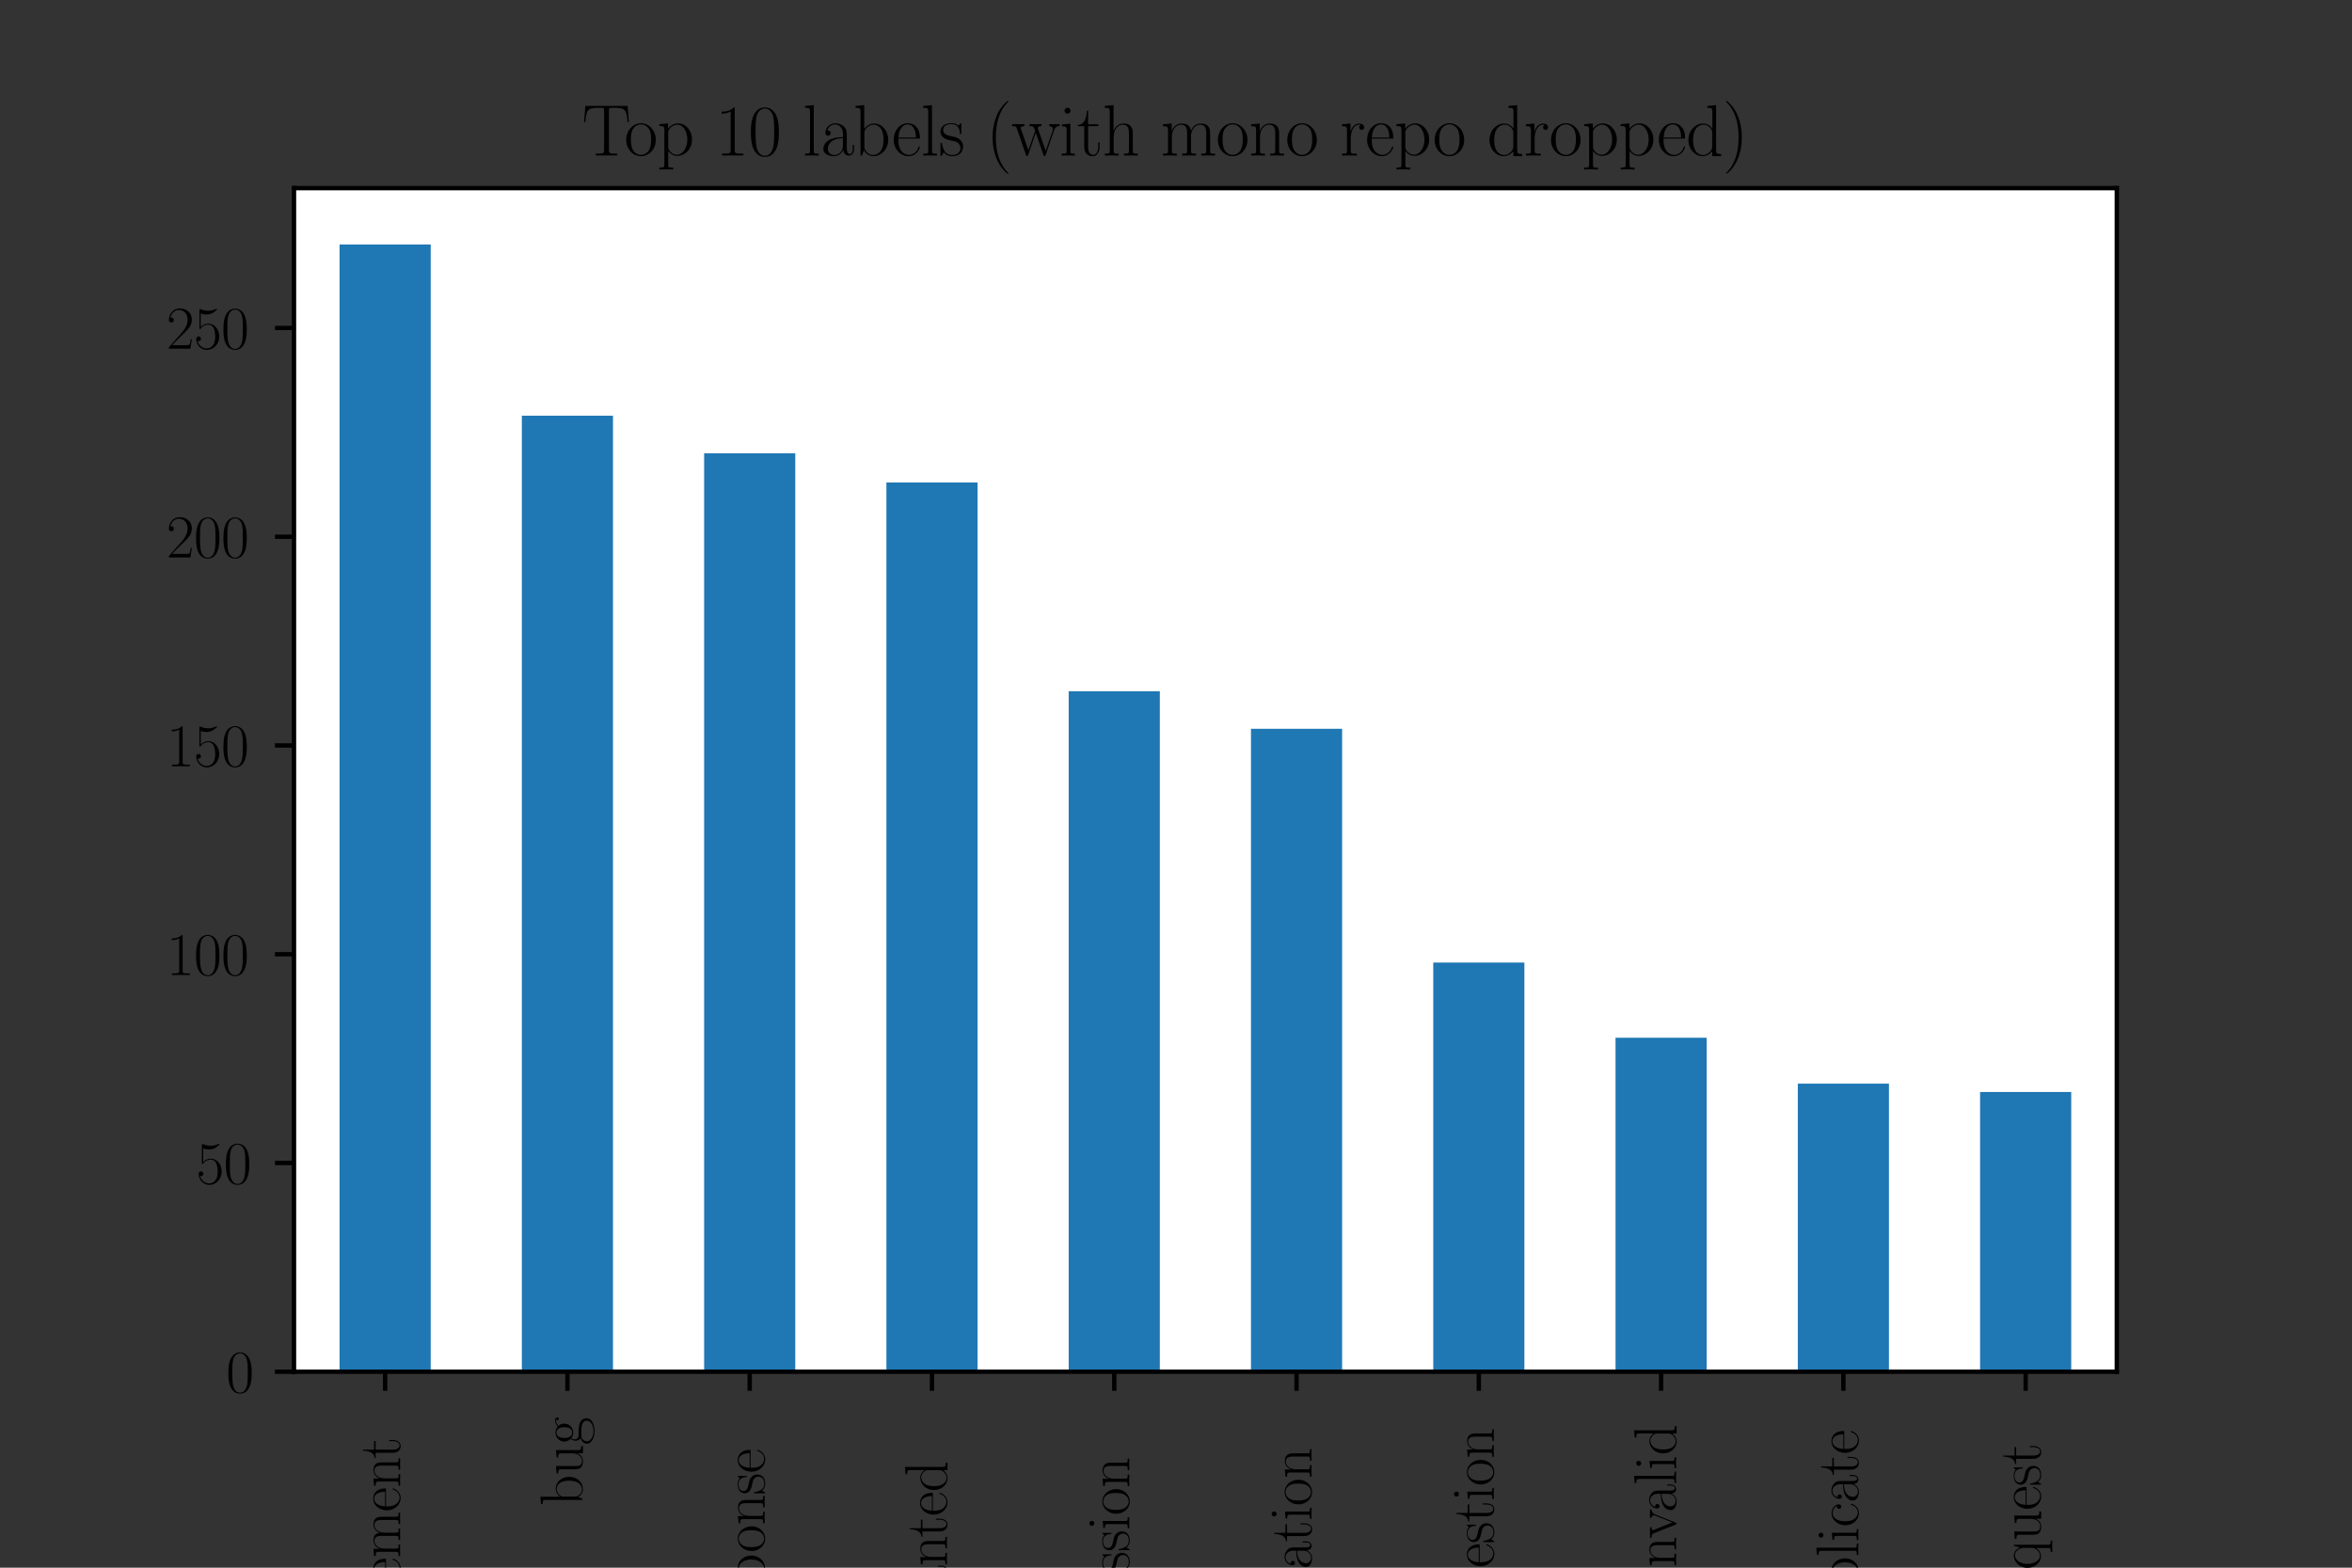 <?xml version="1.0" encoding="utf-8" standalone="no"?>
<!DOCTYPE svg PUBLIC "-//W3C//DTD SVG 1.1//EN"
  "http://www.w3.org/Graphics/SVG/1.1/DTD/svg11.dtd">
<svg xmlns:xlink="http://www.w3.org/1999/xlink" width="432pt" height="288pt" viewBox="0 0 432 288" xmlns="http://www.w3.org/2000/svg" version="1.1">
 <rect x="0" y="0" width="432" height="288" fill="#333333" stroke="none"/>
 <defs>
  <style type="text/css">*{stroke-linejoin: round; stroke-linecap: butt}</style>
 </defs>
 <g id="figure_1">
  <g id="patch_1">
   <path d="M 0 288 
L 432 288 
L 432 0 
L 0 0 
L 0 288 
z
" style="fill: none"/>
  </g>
  <g id="axes_1">
   <g id="patch_2">
    <path d="M 54 252 
L 388.8 252 
L 388.8 34.56 
L 54 34.56 
z
" style="fill: #ffffff"/>
   </g>
   <g id="patch_3">
    <path d="M 62.37 252 
L 79.11 252 
L 79.11 44.914 
L 62.37 44.914 
z
" clip-path="url(#pe98b5f6b57)" style="fill: #1f77b4"/>
   </g>
   <g id="patch_4">
    <path d="M 95.85 252 
L 112.59 252 
L 112.59 76.361 
L 95.85 76.361 
z
" clip-path="url(#pe98b5f6b57)" style="fill: #1f77b4"/>
   </g>
   <g id="patch_5">
    <path d="M 129.33 252 
L 146.07 252 
L 146.07 83.263 
L 129.33 83.263 
z
" clip-path="url(#pe98b5f6b57)" style="fill: #1f77b4"/>
   </g>
   <g id="patch_6">
    <path d="M 162.81 252 
L 179.55 252 
L 179.55 88.632 
L 162.81 88.632 
z
" clip-path="url(#pe98b5f6b57)" style="fill: #1f77b4"/>
   </g>
   <g id="patch_7">
    <path d="M 196.29 252 
L 213.03 252 
L 213.03 126.982 
L 196.29 126.982 
z
" clip-path="url(#pe98b5f6b57)" style="fill: #1f77b4"/>
   </g>
   <g id="patch_8">
    <path d="M 229.77 252 
L 246.51 252 
L 246.51 133.884 
L 229.77 133.884 
z
" clip-path="url(#pe98b5f6b57)" style="fill: #1f77b4"/>
   </g>
   <g id="patch_9">
    <path d="M 263.25 252 
L 279.99 252 
L 279.99 176.836 
L 263.25 176.836 
z
" clip-path="url(#pe98b5f6b57)" style="fill: #1f77b4"/>
   </g>
   <g id="patch_10">
    <path d="M 296.73 252 
L 313.47 252 
L 313.47 190.641 
L 296.73 190.641 
z
" clip-path="url(#pe98b5f6b57)" style="fill: #1f77b4"/>
   </g>
   <g id="patch_11">
    <path d="M 330.21 252 
L 346.95 252 
L 346.95 199.078 
L 330.21 199.078 
z
" clip-path="url(#pe98b5f6b57)" style="fill: #1f77b4"/>
   </g>
   <g id="patch_12">
    <path d="M 363.69 252 
L 380.43 252 
L 380.43 200.612 
L 363.69 200.612 
z
" clip-path="url(#pe98b5f6b57)" style="fill: #1f77b4"/>
   </g>
   <g id="matplotlib.axis_1">
    <g id="xtick_1">
     <g id="line2d_1">
      <defs>
       <path id="mc1cddbc06b" d="M 0 0 
L 0 3.5 
" style="stroke: #000000; stroke-width: 0.8"/>
      </defs>
      <g>
       <use xlink:href="#mc1cddbc06b" x="70.74" y="252" style="stroke: #000000; stroke-width: 0.8"/>
      </g>
     </g>
     <g id="text_1">
      <!-- enhancement -->
      <g transform="translate(73.48 321.405)rotate(-90)scale(0.11 -0.11)">
       <defs>
        <path id="CMR17-65" d="M 2438 1472 
C 2464 1498 2464 1511 2464 1576 
C 2464 2238 2118 2816 1389 2816 
C 710 2816 173 2169 173 1383 
C 173 551 781 -64 1459 -64 
C 2176 -64 2458 607 2458 740 
C 2458 784 2419 784 2406 784 
C 2362 784 2355 771 2330 696 
C 2189 265 1837 51 1504 51 
C 1229 51 954 203 781 480 
C 582 803 582 1176 582 1472 
L 2438 1472 
z
M 589 1568 
C 634 2505 1126 2714 1382 2714 
C 1818 2714 2112 2297 2118 1568 
L 589 1568 
z
" transform="scale(0.016)"/>
        <path id="CMR17-6e" d="M 2656 1933 
C 2656 2259 2592 2790 1837 2790 
C 1331 2790 1069 2400 973 2144 
L 966 2144 
L 966 2790 
L 211 2720 
L 211 2554 
C 589 2554 646 2515 646 2208 
L 646 428 
C 646 184 621 153 211 153 
L 211 -13 
C 365 0 646 0 813 0 
C 979 0 1267 0 1421 -13 
L 1421 153 
C 1011 153 986 178 986 428 
L 986 1658 
C 986 2247 1344 2688 1792 2688 
C 2266 2688 2317 2266 2317 1958 
L 2317 428 
C 2317 184 2291 153 1882 153 
L 1882 -13 
C 2035 0 2317 0 2483 0 
C 2650 0 2938 0 3091 -13 
L 3091 153 
C 2682 153 2656 178 2656 428 
L 2656 1933 
z
" transform="scale(0.016)"/>
        <path id="CMR17-68" d="M 2656 1933 
C 2656 2259 2592 2790 1837 2790 
C 1312 2790 1056 2368 979 2157 
L 973 2157 
L 973 4396 
L 211 4326 
L 211 4160 
C 589 4160 646 4122 646 3817 
L 646 426 
C 646 184 621 153 211 153 
L 211 -13 
C 365 0 646 0 813 0 
C 979 0 1267 0 1421 -13 
L 1421 153 
C 1011 153 986 178 986 428 
L 986 1658 
C 986 2247 1344 2688 1792 2688 
C 2266 2688 2317 2266 2317 1958 
L 2317 428 
C 2317 184 2291 153 1882 153 
L 1882 -13 
C 2035 0 2317 0 2483 0 
C 2650 0 2938 0 3091 -13 
L 3091 153 
C 2682 153 2656 178 2656 428 
L 2656 1933 
z
" transform="scale(0.016)"/>
        <path id="CMR17-61" d="M 2304 1653 
C 2304 2072 2304 2294 2035 2543 
C 1798 2752 1523 2816 1306 2816 
C 800 2816 435 2407 435 1971 
C 435 1728 627 1728 666 1728 
C 749 1728 896 1778 896 1954 
C 896 2112 774 2181 666 2181 
C 640 2181 608 2174 589 2168 
C 723 2592 1069 2714 1293 2714 
C 1613 2714 1965 2429 1965 1885 
L 1965 1600 
C 1587 1600 1133 1549 774 1357 
C 371 1133 256 813 256 570 
C 256 77 832 -64 1171 -64 
C 1523 -64 1850 139 1990 511 
C 2003 233 2182 -18 2464 -18 
C 2598 -18 2938 70 2938 567 
L 2938 920 
L 2822 920 
L 2822 562 
C 2822 178 2650 128 2566 128 
C 2304 128 2304 458 2304 738 
L 2304 1653 
z
M 1965 870 
C 1965 317 1568 38 1216 38 
C 896 38 646 275 646 570 
C 646 761 730 1100 1101 1305 
C 1408 1478 1760 1504 1965 1504 
L 1965 870 
z
" transform="scale(0.016)"/>
        <path id="CMR17-63" d="M 2234 2240 
C 2112 2240 1933 2240 1933 2017 
C 1933 1838 2080 1787 2163 1787 
C 2208 1787 2394 1807 2394 2024 
C 2394 2467 1958 2803 1466 2803 
C 787 2803 211 2178 211 1363 
C 211 516 813 -64 1466 -64 
C 2259 -64 2458 677 2458 748 
C 2458 774 2451 793 2406 793 
C 2362 793 2355 787 2330 703 
C 2163 180 1798 51 1523 51 
C 1114 51 621 427 621 1369 
C 621 2338 1094 2688 1472 2688 
C 1722 2688 2093 2573 2234 2240 
z
" transform="scale(0.016)"/>
        <path id="CMR17-6d" d="M 4326 1933 
C 4326 2252 4269 2790 3507 2790 
C 3072 2790 2771 2496 2656 2151 
L 2650 2151 
C 2573 2676 2195 2790 1837 2790 
C 1331 2790 1069 2400 973 2144 
L 966 2144 
L 966 2790 
L 211 2720 
L 211 2554 
C 589 2554 646 2515 646 2208 
L 646 428 
C 646 184 621 153 211 153 
L 211 -13 
C 365 0 646 0 813 0 
C 979 0 1267 0 1421 -13 
L 1421 153 
C 1011 153 986 178 986 428 
L 986 1658 
C 986 2247 1344 2688 1792 2688 
C 2266 2688 2317 2266 2317 1958 
L 2317 428 
C 2317 184 2291 153 1882 153 
L 1882 -13 
C 2035 0 2317 0 2483 0 
C 2650 0 2938 0 3091 -13 
L 3091 153 
C 2682 153 2656 178 2656 428 
L 2656 1658 
C 2656 2247 3014 2688 3462 2688 
C 3936 2688 3987 2266 3987 1958 
L 3987 428 
C 3987 184 3962 153 3552 153 
L 3552 -13 
C 3706 0 3987 0 4154 0 
C 4320 0 4608 0 4762 -13 
L 4762 153 
C 4352 153 4326 178 4326 428 
L 4326 1933 
z
" transform="scale(0.016)"/>
        <path id="CMR17-74" d="M 966 2560 
L 1862 2560 
L 1862 2725 
L 966 2725 
L 966 3904 
L 851 3904 
C 838 3245 614 2668 70 2668 
L 70 2560 
L 627 2560 
L 627 771 
C 627 650 627 -64 1370 -64 
C 1747 -64 1965 306 1965 777 
L 1965 1140 
L 1850 1140 
L 1850 783 
C 1850 344 1677 51 1408 51 
C 1222 51 966 178 966 758 
L 966 2560 
z
" transform="scale(0.016)"/>
       </defs>
       <use xlink:href="#CMR17-65" transform="scale(0.996)"/>
       <use xlink:href="#CMR17-6e" transform="translate(40.486 0)scale(0.996)"/>
       <use xlink:href="#CMR17-68" transform="translate(91.381 0)scale(0.996)"/>
       <use xlink:href="#CMR17-61" transform="translate(142.276 0)scale(0.996)"/>
       <use xlink:href="#CMR17-6e" transform="translate(187.967 0)scale(0.996)"/>
       <use xlink:href="#CMR17-63" transform="translate(238.862 0)scale(0.996)"/>
       <use xlink:href="#CMR17-65" transform="translate(279.348 0)scale(0.996)"/>
       <use xlink:href="#CMR17-6d" transform="translate(319.834 0)scale(0.996)"/>
       <use xlink:href="#CMR17-65" transform="translate(396.753 0)scale(0.996)"/>
       <use xlink:href="#CMR17-6e" transform="translate(437.239 0)scale(0.996)"/>
       <use xlink:href="#CMR17-74" transform="translate(485.532 0)scale(0.996)"/>
      </g>
     </g>
    </g>
    <g id="xtick_2">
     <g id="line2d_2">
      <g>
       <use xlink:href="#mc1cddbc06b" x="104.22" y="252" style="stroke: #000000; stroke-width: 0.8"/>
      </g>
     </g>
     <g id="text_2">
      <!-- bug -->
      <g transform="translate(106.96 276.656)rotate(-90)scale(0.11 -0.11)">
       <defs>
        <path id="CMR17-62" d="M 960 4396 
L 198 4326 
L 198 4160 
C 576 4160 634 4122 634 3817 
L 634 -13 
L 749 -13 
L 934 441 
C 1120 141 1395 -64 1766 -64 
C 2406 -64 3053 500 3053 1370 
C 3053 2188 2477 2790 1830 2790 
C 1434 2790 1152 2579 960 2330 
L 960 4396 
z
M 973 2004 
C 973 2118 973 2138 1062 2272 
C 1312 2657 1670 2688 1792 2688 
C 1984 2688 2643 2585 2643 1376 
C 2643 108 1888 38 1734 38 
C 1536 38 1248 114 1043 486 
C 973 608 973 621 973 735 
L 973 2004 
z
" transform="scale(0.016)"/>
        <path id="CMR17-75" d="M 1882 2693 
L 1882 2528 
C 2259 2528 2317 2489 2317 2186 
L 2317 1032 
C 2317 500 2029 38 1555 38 
C 1030 38 986 348 986 678 
L 986 2763 
L 211 2693 
L 211 2528 
C 467 2528 640 2528 646 2274 
L 646 1058 
C 646 633 646 361 813 183 
C 896 101 1056 -64 1517 -64 
C 2061 -64 2272 377 2323 506 
L 2330 506 
L 2330 -63 
L 3091 -63 
L 3091 128 
C 2714 128 2656 166 2656 473 
L 2656 2763 
L 1882 2693 
z
" transform="scale(0.016)"/>
        <path id="CMR17-67" d="M 710 1164 
C 832 1068 1043 960 1299 960 
C 1805 960 2240 1357 2240 1888 
C 2240 2054 2189 2310 1997 2509 
C 2176 2692 2438 2752 2586 2752 
C 2611 2752 2650 2752 2682 2734 
C 2656 2728 2598 2703 2598 2605 
C 2598 2527 2656 2471 2739 2471 
C 2835 2471 2886 2533 2886 2614 
C 2886 2731 2790 2854 2586 2854 
C 2330 2854 2106 2738 1926 2580 
C 1734 2753 1504 2816 1299 2816 
C 794 2816 358 2419 358 1888 
C 358 1522 570 1292 634 1228 
C 442 1004 442 743 442 711 
C 442 545 506 302 723 168 
C 390 85 128 -169 128 -486 
C 128 -943 736 -1280 1466 -1280 
C 2170 -1280 2803 -956 2803 -479 
C 2803 384 1856 384 1363 384 
C 1216 384 954 384 922 391 
C 723 423 589 602 589 826 
C 589 883 589 1024 710 1164 
z
M 1299 1068 
C 736 1068 736 1760 736 1889 
C 736 2016 736 2708 1299 2708 
C 1862 2708 1862 2016 1862 1889 
C 1862 1760 1862 1068 1299 1068 
z
M 1466 -1171 
C 826 -1171 384 -835 384 -486 
C 384 -289 493 -105 634 -4 
C 794 104 858 104 1293 104 
C 1818 104 2547 104 2547 -486 
C 2547 -835 2106 -1171 1466 -1171 
z
" transform="scale(0.016)"/>
       </defs>
       <use xlink:href="#CMR17-62" transform="scale(0.996)"/>
       <use xlink:href="#CMR17-75" transform="translate(50.895 0)scale(0.996)"/>
       <use xlink:href="#CMR17-67" transform="translate(101.791 0)scale(0.996)"/>
      </g>
     </g>
    </g>
    <g id="xtick_3">
     <g id="line2d_3">
      <g>
       <use xlink:href="#mc1cddbc06b" x="137.7" y="252" style="stroke: #000000; stroke-width: 0.8"/>
      </g>
     </g>
     <g id="text_3">
      <!-- awaiting response -->
      <g transform="translate(140.44 343.475)rotate(-90)scale(0.11 -0.11)">
       <defs>
        <path id="CMR17-77" d="M 3725 2183 
C 3853 2560 4109 2560 4205 2560 
L 4205 2732 
C 4077 2732 3949 2732 3821 2732 
C 3699 2732 3424 2732 3315 2738 
L 3315 2560 
C 3514 2560 3622 2445 3622 2286 
C 3622 2241 3610 2184 3597 2140 
L 2995 407 
L 2342 2275 
C 2330 2319 2310 2370 2310 2395 
C 2310 2560 2528 2560 2630 2560 
L 2630 2738 
C 2483 2732 2214 2732 2061 2732 
C 1901 2732 1734 2732 1587 2738 
L 1587 2560 
C 1939 2560 1939 2547 2074 2149 
L 1485 451 
L 851 2281 
C 819 2363 819 2376 819 2395 
C 819 2560 1037 2560 1139 2560 
L 1139 2738 
C 986 2732 717 2732 557 2732 
C 416 2732 198 2732 64 2738 
L 64 2560 
C 346 2560 416 2541 486 2331 
L 1274 49 
C 1299 -33 1318 -52 1370 -52 
C 1414 -52 1440 -39 1472 56 
L 2131 1980 
L 2797 56 
C 2829 -39 2854 -52 2899 -52 
C 2950 -52 2970 -33 2995 50 
L 3725 2183 
z
" transform="scale(0.016)"/>
        <path id="CMR17-69" d="M 992 3909 
C 992 4049 877 4170 730 4170 
C 589 4170 467 4056 467 3909 
C 467 3769 582 3648 730 3648 
C 870 3648 992 3763 992 3909 
z
M 243 2706 
L 243 2541 
C 602 2541 653 2502 653 2197 
L 653 427 
C 653 184 627 153 218 153 
L 218 -13 
C 371 0 646 0 806 0 
C 960 0 1222 0 1370 -13 
L 1370 153 
C 992 153 979 191 979 420 
L 979 2776 
L 243 2706 
z
" transform="scale(0.016)"/>
        <path id="CMR17-72" d="M 960 1497 
C 960 2112 1222 2688 1702 2688 
C 1747 2688 1792 2682 1837 2662 
C 1837 2662 1696 2617 1696 2452 
C 1696 2298 1818 2234 1914 2234 
C 1990 2234 2131 2279 2131 2458 
C 2131 2663 1926 2790 1709 2790 
C 1222 2790 1011 2317 947 2093 
L 941 2093 
L 941 2790 
L 198 2720 
L 198 2554 
C 576 2554 634 2515 634 2208 
L 634 428 
C 634 184 608 153 198 153 
L 198 -13 
C 352 0 646 0 813 0 
C 998 0 1325 0 1498 -13 
L 1498 153 
C 1037 153 960 153 960 440 
L 960 1497 
z
" transform="scale(0.016)"/>
        <path id="CMR17-73" d="M 1978 2697 
C 1978 2813 1971 2819 1933 2819 
C 1907 2819 1901 2813 1824 2717 
C 1805 2691 1747 2626 1728 2601 
C 1523 2819 1235 2819 1126 2819 
C 416 2819 160 2447 160 2076 
C 160 1498 813 1365 998 1325 
C 1402 1243 1542 1217 1677 1101 
C 1760 1025 1901 884 1901 654 
C 1901 384 1747 38 1158 38 
C 602 38 403 460 288 1021 
C 269 1110 269 1117 218 1117 
C 166 1117 160 1110 160 983 
L 160 63 
C 160 -51 166 -58 205 -58 
C 237 -58 243 -51 275 0 
C 314 57 410 211 448 276 
C 576 103 800 -64 1158 -64 
C 1792 -64 2131 283 2131 784 
C 2131 1112 1958 1285 1875 1362 
C 1683 1561 1459 1606 1190 1657 
C 838 1735 390 1825 390 2217 
C 390 2383 480 2737 1126 2737 
C 1811 2737 1850 2094 1862 1888 
C 1869 1856 1901 1849 1920 1849 
C 1978 1849 1978 1869 1978 1978 
L 1978 2697 
z
" transform="scale(0.016)"/>
        <path id="CMR17-70" d="M 1408 -1063 
C 998 -1063 973 -1037 973 -789 
L 973 402 
C 1158 134 1427 -38 1766 -38 
C 2406 -38 3053 523 3053 1388 
C 3053 2191 2496 2802 1837 2802 
C 1453 2802 1139 2592 960 2338 
L 960 2802 
L 198 2732 
L 198 2567 
C 576 2567 634 2528 634 2223 
L 634 -789 
C 634 -1031 608 -1063 198 -1063 
L 198 -1228 
C 352 -1216 634 -1216 800 -1216 
C 966 -1216 1254 -1216 1408 -1228 
L 1408 -1063 
z
M 973 2012 
C 973 2102 973 2235 1222 2471 
C 1254 2497 1472 2688 1792 2688 
C 2259 2688 2643 2108 2643 1382 
C 2643 656 2234 64 1728 64 
C 1498 64 1248 172 1056 472 
C 973 612 973 650 973 752 
L 973 2012 
z
" transform="scale(0.016)"/>
        <path id="CMR17-6f" d="M 2758 1356 
C 2758 2176 2163 2816 1466 2816 
C 768 2816 173 2176 173 1356 
C 173 551 768 -64 1466 -64 
C 2163 -64 2758 551 2758 1356 
z
M 1466 51 
C 1165 51 909 230 762 480 
C 602 767 582 1126 582 1408 
C 582 1677 595 2010 762 2298 
C 890 2509 1139 2714 1466 2714 
C 1754 2714 1997 2554 2150 2330 
C 2349 2029 2349 1607 2349 1408 
C 2349 1158 2336 775 2163 467 
C 1984 173 1709 51 1466 51 
z
" transform="scale(0.016)"/>
       </defs>
       <use xlink:href="#CMR17-61" transform="scale(0.996)"/>
       <use xlink:href="#CMR17-77" transform="translate(43.088 0)scale(0.996)"/>
       <use xlink:href="#CMR17-61" transform="translate(106.995 0)scale(0.996)"/>
       <use xlink:href="#CMR17-69" transform="translate(152.686 0)scale(0.996)"/>
       <use xlink:href="#CMR17-74" transform="translate(177.557 0)scale(0.996)"/>
       <use xlink:href="#CMR17-69" transform="translate(212.838 0)scale(0.996)"/>
       <use xlink:href="#CMR17-6e" transform="translate(237.709 0)scale(0.996)"/>
       <use xlink:href="#CMR17-67" transform="translate(288.604 0)scale(0.996)"/>
       <use xlink:href="#CMR17-72" transform="translate(364.371 0)scale(0.996)"/>
       <use xlink:href="#CMR17-65" transform="translate(399.651 0)scale(0.996)"/>
       <use xlink:href="#CMR17-73" transform="translate(440.137 0)scale(0.996)"/>
       <use xlink:href="#CMR17-70" transform="translate(475.938 0)scale(0.996)"/>
       <use xlink:href="#CMR17-6f" transform="translate(529.436 0)scale(0.996)"/>
       <use xlink:href="#CMR17-6e" transform="translate(575.127 0)scale(0.996)"/>
       <use xlink:href="#CMR17-73" transform="translate(626.022 0)scale(0.996)"/>
       <use xlink:href="#CMR17-65" transform="translate(661.823 0)scale(0.996)"/>
      </g>
     </g>
    </g>
    <g id="xtick_4">
     <g id="line2d_4">
      <g>
       <use xlink:href="#mc1cddbc06b" x="171.18" y="252" style="stroke: #000000; stroke-width: 0.8"/>
      </g>
     </g>
     <g id="text_4">
      <!-- community help wanted -->
      <g transform="translate(173.92 373.764)rotate(-90)scale(0.11 -0.11)">
       <defs>
        <path id="CMR17-79" d="M 2496 2197 
C 2656 2586 2944 2586 3034 2586 
L 3034 2752 
C 2912 2752 2752 2752 2630 2752 
C 2496 2752 2285 2752 2157 2758 
L 2157 2592 
C 2400 2573 2406 2394 2406 2343 
C 2406 2280 2394 2248 2362 2171 
L 1664 449 
L 902 2306 
C 870 2382 870 2426 870 2433 
C 870 2573 1018 2586 1171 2586 
L 1171 2758 
C 1018 2752 742 2752 582 2752 
C 410 2752 205 2752 64 2758 
L 64 2586 
C 410 2586 448 2554 531 2350 
L 1485 15 
C 1197 -738 1030 -1178 627 -1178 
C 557 -1178 397 -1159 282 -1044 
C 429 -1031 493 -942 493 -833 
C 493 -725 416 -629 288 -629 
C 147 -629 77 -725 77 -840 
C 77 -1095 339 -1280 627 -1280 
C 998 -1280 1229 -922 1357 -604 
L 2496 2197 
z
" transform="scale(0.016)"/>
        <path id="CMR17-6c" d="M 979 4396 
L 218 4326 
L 218 4160 
C 595 4160 653 4122 653 3817 
L 653 426 
C 653 184 627 153 218 153 
L 218 -13 
C 371 0 653 0 813 0 
C 979 0 1261 0 1414 -13 
L 1414 153 
C 1005 153 979 178 979 426 
L 979 4396 
z
" transform="scale(0.016)"/>
        <path id="CMR17-64" d="M 1869 4326 
L 1869 4160 
C 2246 4160 2304 4122 2304 3820 
L 2304 2345 
C 2278 2377 2016 2790 1498 2790 
C 845 2790 211 2208 211 1364 
C 211 525 806 -64 1434 -64 
C 1978 -64 2259 337 2291 380 
L 2291 -63 
L 3066 -63 
L 3066 128 
C 2688 128 2630 166 2630 473 
L 2630 4396 
L 1869 4326 
z
M 2291 755 
C 2291 563 2176 390 2029 262 
C 1811 70 1594 38 1472 38 
C 1286 38 621 134 621 1356 
C 621 2612 1363 2688 1530 2688 
C 1824 2688 2061 2522 2208 2291 
C 2291 2157 2291 2138 2291 2023 
L 2291 755 
z
" transform="scale(0.016)"/>
       </defs>
       <use xlink:href="#CMR17-63" transform="scale(0.996)"/>
       <use xlink:href="#CMR17-6f" transform="translate(40.486 0)scale(0.996)"/>
       <use xlink:href="#CMR17-6d" transform="translate(86.176 0)scale(0.996)"/>
       <use xlink:href="#CMR17-6d" transform="translate(163.096 0)scale(0.996)"/>
       <use xlink:href="#CMR17-75" transform="translate(237.413 0)scale(0.996)"/>
       <use xlink:href="#CMR17-6e" transform="translate(288.308 0)scale(0.996)"/>
       <use xlink:href="#CMR17-69" transform="translate(339.204 0)scale(0.996)"/>
       <use xlink:href="#CMR17-74" transform="translate(364.075 0)scale(0.996)"/>
       <use xlink:href="#CMR17-79" transform="translate(396.753 0)scale(0.996)"/>
       <use xlink:href="#CMR17-68" transform="translate(475.122 0)scale(0.996)"/>
       <use xlink:href="#CMR17-65" transform="translate(526.017 0)scale(0.996)"/>
       <use xlink:href="#CMR17-6c" transform="translate(566.503 0)scale(0.996)"/>
       <use xlink:href="#CMR17-70" transform="translate(591.374 0)scale(0.996)"/>
       <use xlink:href="#CMR17-77" transform="translate(672.345 0)scale(0.996)"/>
       <use xlink:href="#CMR17-61" transform="translate(736.253 0)scale(0.996)"/>
       <use xlink:href="#CMR17-6e" transform="translate(781.943 0)scale(0.996)"/>
       <use xlink:href="#CMR17-74" transform="translate(830.236 0)scale(0.996)"/>
       <use xlink:href="#CMR17-65" transform="translate(865.517 0)scale(0.996)"/>
       <use xlink:href="#CMR17-64" transform="translate(906.003 0)scale(0.996)"/>
      </g>
     </g>
    </g>
    <g id="xtick_5">
     <g id="line2d_5">
      <g>
       <use xlink:href="#mc1cddbc06b" x="204.66" y="252" style="stroke: #000000; stroke-width: 0.8"/>
      </g>
     </g>
     <g id="text_5">
      <!-- community discussion -->
      <g transform="translate(207.4 363.597)rotate(-90)scale(0.11 -0.11)">
       <use xlink:href="#CMR17-63" transform="scale(0.996)"/>
       <use xlink:href="#CMR17-6f" transform="translate(40.486 0)scale(0.996)"/>
       <use xlink:href="#CMR17-6d" transform="translate(86.176 0)scale(0.996)"/>
       <use xlink:href="#CMR17-6d" transform="translate(163.096 0)scale(0.996)"/>
       <use xlink:href="#CMR17-75" transform="translate(237.413 0)scale(0.996)"/>
       <use xlink:href="#CMR17-6e" transform="translate(288.308 0)scale(0.996)"/>
       <use xlink:href="#CMR17-69" transform="translate(339.204 0)scale(0.996)"/>
       <use xlink:href="#CMR17-74" transform="translate(364.075 0)scale(0.996)"/>
       <use xlink:href="#CMR17-79" transform="translate(396.753 0)scale(0.996)"/>
       <use xlink:href="#CMR17-64" transform="translate(475.122 0)scale(0.996)"/>
       <use xlink:href="#CMR17-69" transform="translate(526.017 0)scale(0.996)"/>
       <use xlink:href="#CMR17-73" transform="translate(550.888 0)scale(0.996)"/>
       <use xlink:href="#CMR17-63" transform="translate(586.69 0)scale(0.996)"/>
       <use xlink:href="#CMR17-75" transform="translate(627.175 0)scale(0.996)"/>
       <use xlink:href="#CMR17-73" transform="translate(678.071 0)scale(0.996)"/>
       <use xlink:href="#CMR17-73" transform="translate(713.872 0)scale(0.996)"/>
       <use xlink:href="#CMR17-69" transform="translate(749.673 0)scale(0.996)"/>
       <use xlink:href="#CMR17-6f" transform="translate(774.544 0)scale(0.996)"/>
       <use xlink:href="#CMR17-6e" transform="translate(820.235 0)scale(0.996)"/>
      </g>
     </g>
    </g>
    <g id="xtick_6">
     <g id="line2d_6">
      <g>
       <use xlink:href="#mc1cddbc06b" x="238.14" y="252" style="stroke: #000000; stroke-width: 0.8"/>
      </g>
     </g>
     <g id="text_6">
      <!-- reimplementation -->
      <g transform="translate(240.88 342.744)rotate(-90)scale(0.11 -0.11)">
       <use xlink:href="#CMR17-72" transform="scale(0.996)"/>
       <use xlink:href="#CMR17-65" transform="translate(35.281 0)scale(0.996)"/>
       <use xlink:href="#CMR17-69" transform="translate(75.766 0)scale(0.996)"/>
       <use xlink:href="#CMR17-6d" transform="translate(100.637 0)scale(0.996)"/>
       <use xlink:href="#CMR17-70" transform="translate(177.557 0)scale(0.996)"/>
       <use xlink:href="#CMR17-6c" transform="translate(228.452 0)scale(0.996)"/>
       <use xlink:href="#CMR17-65" transform="translate(253.324 0)scale(0.996)"/>
       <use xlink:href="#CMR17-6d" transform="translate(293.809 0)scale(0.996)"/>
       <use xlink:href="#CMR17-65" transform="translate(370.729 0)scale(0.996)"/>
       <use xlink:href="#CMR17-6e" transform="translate(411.214 0)scale(0.996)"/>
       <use xlink:href="#CMR17-74" transform="translate(459.507 0)scale(0.996)"/>
       <use xlink:href="#CMR17-61" transform="translate(494.788 0)scale(0.996)"/>
       <use xlink:href="#CMR17-74" transform="translate(540.479 0)scale(0.996)"/>
       <use xlink:href="#CMR17-69" transform="translate(575.759 0)scale(0.996)"/>
       <use xlink:href="#CMR17-6f" transform="translate(600.63 0)scale(0.996)"/>
       <use xlink:href="#CMR17-6e" transform="translate(646.321 0)scale(0.996)"/>
      </g>
     </g>
    </g>
    <g id="xtick_7">
     <g id="line2d_7">
      <g>
       <use xlink:href="#mc1cddbc06b" x="271.62" y="252" style="stroke: #000000; stroke-width: 0.8"/>
      </g>
     </g>
     <g id="text_7">
      <!-- question -->
      <g transform="translate(274.36 298.939)rotate(-90)scale(0.11 -0.11)">
       <defs>
        <path id="CMR17-71" d="M 2630 2802 
L 2528 2802 
L 2336 2172 
C 2189 2509 1920 2802 1491 2802 
C 838 2802 211 2223 211 1383 
C 211 548 800 -38 1440 -38 
C 1933 -38 2208 338 2291 478 
L 2291 -789 
C 2291 -1031 2266 -1063 1856 -1063 
L 1856 -1228 
C 2010 -1216 2291 -1216 2458 -1216 
C 2624 -1216 2912 -1216 3066 -1228 
L 3066 -1063 
C 2656 -1063 2630 -1037 2630 -789 
L 2630 2802 
z
M 2304 886 
C 2304 612 2074 357 2054 338 
C 1856 115 1626 64 1472 64 
C 992 64 621 669 621 1375 
C 621 2121 1043 2688 1536 2688 
C 2048 2688 2304 2108 2304 1777 
L 2304 886 
z
" transform="scale(0.016)"/>
       </defs>
       <use xlink:href="#CMR17-71" transform="scale(0.996)"/>
       <use xlink:href="#CMR17-75" transform="translate(48.293 0)scale(0.996)"/>
       <use xlink:href="#CMR17-65" transform="translate(99.188 0)scale(0.996)"/>
       <use xlink:href="#CMR17-73" transform="translate(139.674 0)scale(0.996)"/>
       <use xlink:href="#CMR17-74" transform="translate(175.475 0)scale(0.996)"/>
       <use xlink:href="#CMR17-69" transform="translate(210.756 0)scale(0.996)"/>
       <use xlink:href="#CMR17-6f" transform="translate(235.627 0)scale(0.996)"/>
       <use xlink:href="#CMR17-6e" transform="translate(281.318 0)scale(0.996)"/>
      </g>
     </g>
    </g>
    <g id="xtick_8">
     <g id="line2d_8">
      <g>
       <use xlink:href="#mc1cddbc06b" x="305.1" y="252" style="stroke: #000000; stroke-width: 0.8"/>
      </g>
     </g>
     <g id="text_8">
      <!-- invalid -->
      <g transform="translate(307.84 290.659)rotate(-90)scale(0.11 -0.11)">
       <defs>
        <path id="CMR17-76" d="M 2502 2163 
C 2560 2304 2662 2560 3034 2560 
L 3034 2726 
C 2912 2726 2752 2726 2630 2726 
C 2496 2726 2285 2726 2157 2732 
L 2157 2566 
C 2317 2553 2406 2477 2406 2311 
C 2406 2253 2406 2240 2368 2151 
L 1664 377 
L 902 2286 
C 864 2369 864 2381 864 2407 
C 864 2560 1075 2560 1171 2560 
L 1171 2732 
C 1018 2726 736 2726 576 2726 
C 403 2726 205 2726 64 2732 
L 64 2560 
C 307 2560 442 2560 518 2362 
L 1446 44 
C 1485 -51 1491 -64 1549 -64 
C 1606 -64 1613 -51 1651 44 
L 2502 2163 
z
" transform="scale(0.016)"/>
       </defs>
       <use xlink:href="#CMR17-69" transform="scale(0.996)"/>
       <use xlink:href="#CMR17-6e" transform="translate(24.871 0)scale(0.996)"/>
       <use xlink:href="#CMR17-76" transform="translate(73.164 0)scale(0.996)"/>
       <use xlink:href="#CMR17-61" transform="translate(116.252 0)scale(0.996)"/>
       <use xlink:href="#CMR17-6c" transform="translate(161.943 0)scale(0.996)"/>
       <use xlink:href="#CMR17-69" transform="translate(186.814 0)scale(0.996)"/>
       <use xlink:href="#CMR17-64" transform="translate(211.685 0)scale(0.996)"/>
      </g>
     </g>
    </g>
    <g id="xtick_9">
     <g id="line2d_9">
      <g>
       <use xlink:href="#mc1cddbc06b" x="338.58" y="252" style="stroke: #000000; stroke-width: 0.8"/>
      </g>
     </g>
     <g id="text_9">
      <!-- duplicate -->
      <g transform="translate(341.32 302.836)rotate(-90)scale(0.11 -0.11)">
       <use xlink:href="#CMR17-64" transform="scale(0.996)"/>
       <use xlink:href="#CMR17-75" transform="translate(50.895 0)scale(0.996)"/>
       <use xlink:href="#CMR17-70" transform="translate(101.791 0)scale(0.996)"/>
       <use xlink:href="#CMR17-6c" transform="translate(152.686 0)scale(0.996)"/>
       <use xlink:href="#CMR17-69" transform="translate(177.557 0)scale(0.996)"/>
       <use xlink:href="#CMR17-63" transform="translate(202.428 0)scale(0.996)"/>
       <use xlink:href="#CMR17-61" transform="translate(242.914 0)scale(0.996)"/>
       <use xlink:href="#CMR17-74" transform="translate(288.604 0)scale(0.996)"/>
       <use xlink:href="#CMR17-65" transform="translate(323.885 0)scale(0.996)"/>
      </g>
     </g>
    </g>
    <g id="xtick_10">
     <g id="line2d_10">
      <g>
       <use xlink:href="#mc1cddbc06b" x="372.06" y="252" style="stroke: #000000; stroke-width: 0.8"/>
      </g>
     </g>
     <g id="text_10">
      <!-- feature request -->
      <g transform="translate(374.8 330.355)rotate(-90)scale(0.11 -0.11)">
       <defs>
        <path id="CMR17-66" d="M 979 2560 
L 1709 2560 
L 1709 2725 
L 966 2725 
L 966 3494 
C 966 4022 1235 4352 1510 4352 
C 1594 4352 1690 4327 1754 4282 
C 1702 4269 1568 4225 1568 4067 
C 1568 3901 1696 3850 1786 3850 
C 1875 3850 2003 3901 2003 4067 
C 2003 4308 1773 4454 1517 4454 
C 1152 4454 653 4156 653 3481 
L 653 2725 
L 141 2725 
L 141 2560 
L 653 2560 
L 653 427 
C 653 184 627 153 218 153 
L 218 -13 
C 371 0 666 0 832 0 
C 1018 0 1344 0 1517 -13 
L 1517 153 
C 1056 153 979 153 979 439 
L 979 2560 
z
" transform="scale(0.016)"/>
       </defs>
       <use xlink:href="#CMR17-66" transform="scale(0.996)"/>
       <use xlink:href="#CMR17-65" transform="translate(27.474 0)scale(0.996)"/>
       <use xlink:href="#CMR17-61" transform="translate(67.959 0)scale(0.996)"/>
       <use xlink:href="#CMR17-74" transform="translate(113.65 0)scale(0.996)"/>
       <use xlink:href="#CMR17-75" transform="translate(148.93 0)scale(0.996)"/>
       <use xlink:href="#CMR17-72" transform="translate(199.826 0)scale(0.996)"/>
       <use xlink:href="#CMR17-65" transform="translate(235.107 0)scale(0.996)"/>
       <use xlink:href="#CMR17-72" transform="translate(305.668 0)scale(0.996)"/>
       <use xlink:href="#CMR17-65" transform="translate(340.949 0)scale(0.996)"/>
       <use xlink:href="#CMR17-71" transform="translate(381.435 0)scale(0.996)"/>
       <use xlink:href="#CMR17-75" transform="translate(429.728 0)scale(0.996)"/>
       <use xlink:href="#CMR17-65" transform="translate(480.623 0)scale(0.996)"/>
       <use xlink:href="#CMR17-73" transform="translate(521.109 0)scale(0.996)"/>
       <use xlink:href="#CMR17-74" transform="translate(556.91 0)scale(0.996)"/>
      </g>
     </g>
    </g>
   </g>
   <g id="matplotlib.axis_2">
    <g id="ytick_1">
     <g id="line2d_11">
      <defs>
       <path id="m955d846853" d="M 0 0 
L -3.5 0 
" style="stroke: #000000; stroke-width: 0.8"/>
      </defs>
      <g>
       <use xlink:href="#m955d846853" x="54" y="252" style="stroke: #000000; stroke-width: 0.8"/>
      </g>
     </g>
     <g id="text_11">
      <!-- $\mathdefault{0}$ -->
      <g transform="translate(41.521 255.805)scale(0.11 -0.11)">
       <defs>
        <path id="CMR17-30" d="M 2688 2025 
C 2688 2416 2682 3080 2413 3591 
C 2176 4039 1798 4198 1466 4198 
C 1158 4198 768 4058 525 3597 
C 269 3118 243 2524 243 2025 
C 243 1661 250 1106 448 619 
C 723 -39 1216 -128 1466 -128 
C 1760 -128 2208 -7 2470 600 
C 2662 1042 2688 1559 2688 2025 
z
M 1466 -26 
C 1056 -26 813 325 723 812 
C 653 1188 653 1738 653 2096 
C 653 2588 653 2997 736 3387 
C 858 3929 1216 4096 1466 4096 
C 1728 4096 2067 3923 2189 3400 
C 2272 3036 2278 2607 2278 2096 
C 2278 1680 2278 1169 2202 792 
C 2067 95 1690 -26 1466 -26 
z
" transform="scale(0.016)"/>
       </defs>
       <use xlink:href="#CMR17-30" transform="scale(0.996)"/>
      </g>
     </g>
    </g>
    <g id="ytick_2">
     <g id="line2d_12">
      <g>
       <use xlink:href="#m955d846853" x="54" y="213.651" style="stroke: #000000; stroke-width: 0.8"/>
      </g>
     </g>
     <g id="text_12">
      <!-- $\mathdefault{50}$ -->
      <g transform="translate(36.041 217.456)scale(0.11 -0.11)">
       <defs>
        <path id="CMR17-35" d="M 730 3692 
C 794 3666 1056 3584 1325 3584 
C 1920 3584 2246 3911 2432 4100 
C 2432 4157 2432 4192 2394 4192 
C 2387 4192 2374 4192 2323 4163 
C 2099 4058 1837 3973 1517 3973 
C 1325 3973 1037 3999 723 4139 
C 653 4171 640 4171 634 4171 
C 602 4171 595 4164 595 4037 
L 595 2203 
C 595 2089 595 2057 659 2057 
C 691 2057 704 2070 736 2114 
C 941 2401 1222 2522 1542 2522 
C 1766 2522 2246 2382 2246 1289 
C 2246 1085 2246 715 2054 421 
C 1894 159 1645 25 1370 25 
C 947 25 518 320 403 814 
C 429 807 480 795 506 795 
C 589 795 749 840 749 1038 
C 749 1210 627 1280 506 1280 
C 358 1280 262 1190 262 1011 
C 262 454 704 -128 1382 -128 
C 2042 -128 2669 440 2669 1264 
C 2669 2030 2170 2624 1549 2624 
C 1222 2624 947 2503 730 2274 
L 730 3692 
z
" transform="scale(0.016)"/>
       </defs>
       <use xlink:href="#CMR17-35" transform="scale(0.996)"/>
       <use xlink:href="#CMR17-30" transform="translate(45.69 0)scale(0.996)"/>
      </g>
     </g>
    </g>
    <g id="ytick_3">
     <g id="line2d_13">
      <g>
       <use xlink:href="#m955d846853" x="54" y="175.302" style="stroke: #000000; stroke-width: 0.8"/>
      </g>
     </g>
     <g id="text_13">
      <!-- $\mathdefault{100}$ -->
      <g transform="translate(30.562 179.107)scale(0.11 -0.11)">
       <defs>
        <path id="CMR17-31" d="M 1702 4058 
C 1702 4192 1696 4192 1606 4192 
C 1357 3916 979 3827 621 3827 
C 602 3827 570 3827 563 3808 
C 557 3795 557 3782 557 3648 
C 755 3648 1088 3686 1344 3839 
L 1344 461 
C 1344 236 1331 160 781 160 
L 589 160 
L 589 0 
C 896 0 1216 0 1523 0 
C 1830 0 2150 0 2458 0 
L 2458 160 
L 2266 160 
C 1715 160 1702 230 1702 458 
L 1702 4058 
z
" transform="scale(0.016)"/>
       </defs>
       <use xlink:href="#CMR17-31" transform="scale(0.996)"/>
       <use xlink:href="#CMR17-30" transform="translate(45.69 0)scale(0.996)"/>
       <use xlink:href="#CMR17-30" transform="translate(91.381 0)scale(0.996)"/>
      </g>
     </g>
    </g>
    <g id="ytick_4">
     <g id="line2d_14">
      <g>
       <use xlink:href="#m955d846853" x="54" y="136.952" style="stroke: #000000; stroke-width: 0.8"/>
      </g>
     </g>
     <g id="text_14">
      <!-- $\mathdefault{150}$ -->
      <g transform="translate(30.562 140.758)scale(0.11 -0.11)">
       <use xlink:href="#CMR17-31" transform="scale(0.996)"/>
       <use xlink:href="#CMR17-35" transform="translate(45.69 0)scale(0.996)"/>
       <use xlink:href="#CMR17-30" transform="translate(91.381 0)scale(0.996)"/>
      </g>
     </g>
    </g>
    <g id="ytick_5">
     <g id="line2d_15">
      <g>
       <use xlink:href="#m955d846853" x="54" y="98.603" style="stroke: #000000; stroke-width: 0.8"/>
      </g>
     </g>
     <g id="text_15">
      <!-- $\mathdefault{200}$ -->
      <g transform="translate(30.562 102.408)scale(0.11 -0.11)">
       <defs>
        <path id="CMR17-32" d="M 2669 989 
L 2554 989 
C 2490 536 2438 459 2413 420 
C 2381 369 1920 369 1830 369 
L 602 369 
C 832 619 1280 1072 1824 1597 
C 2214 1967 2669 2402 2669 3035 
C 2669 3790 2067 4224 1395 4224 
C 691 4224 262 3604 262 3030 
C 262 2780 448 2748 525 2748 
C 589 2748 781 2787 781 3010 
C 781 3207 614 3264 525 3264 
C 486 3264 448 3258 422 3245 
C 544 3790 915 4058 1306 4058 
C 1862 4058 2227 3617 2227 3035 
C 2227 2479 1901 2000 1536 1584 
L 262 146 
L 262 0 
L 2515 0 
L 2669 989 
z
" transform="scale(0.016)"/>
       </defs>
       <use xlink:href="#CMR17-32" transform="scale(0.996)"/>
       <use xlink:href="#CMR17-30" transform="translate(45.69 0)scale(0.996)"/>
       <use xlink:href="#CMR17-30" transform="translate(91.381 0)scale(0.996)"/>
      </g>
     </g>
    </g>
    <g id="ytick_6">
     <g id="line2d_16">
      <g>
       <use xlink:href="#m955d846853" x="54" y="60.254" style="stroke: #000000; stroke-width: 0.8"/>
      </g>
     </g>
     <g id="text_16">
      <!-- $\mathdefault{250}$ -->
      <g transform="translate(30.562 64.059)scale(0.11 -0.11)">
       <use xlink:href="#CMR17-32" transform="scale(0.996)"/>
       <use xlink:href="#CMR17-35" transform="translate(45.69 0)scale(0.996)"/>
       <use xlink:href="#CMR17-30" transform="translate(91.381 0)scale(0.996)"/>
      </g>
     </g>
    </g>
   </g>
   <g id="patch_13">
    <path d="M 54 252 
L 54 34.56 
" style="fill: none; stroke: #000000; stroke-width: 0.8; stroke-linejoin: miter; stroke-linecap: square"/>
   </g>
   <g id="patch_14">
    <path d="M 388.8 252 
L 388.8 34.56 
" style="fill: none; stroke: #000000; stroke-width: 0.8; stroke-linejoin: miter; stroke-linecap: square"/>
   </g>
   <g id="patch_15">
    <path d="M 54 252 
L 388.8 252 
" style="fill: none; stroke: #000000; stroke-width: 0.8; stroke-linejoin: miter; stroke-linecap: square"/>
   </g>
   <g id="patch_16">
    <path d="M 54 34.56 
L 388.8 34.56 
" style="fill: none; stroke: #000000; stroke-width: 0.8; stroke-linejoin: miter; stroke-linecap: square"/>
   </g>
   <g id="text_17">
    <!-- Top 10 labels (with mono repo dropped) -->
    <g transform="translate(106.906 28.56)scale(0.132 -0.132)">
     <defs>
      <path id="CMR17-54" d="M 3981 4326 
L 288 4326 
L 179 2918 
L 294 2918 
C 378 3976 467 4160 1453 4160 
C 1568 4160 1754 4160 1805 4154 
C 1926 4135 1926 4058 1926 3912 
L 1926 459 
C 1926 230 1907 160 1376 160 
L 1197 160 
L 1197 0 
C 1504 0 1824 0 2138 0 
C 2451 0 2771 0 3078 0 
L 3078 160 
L 2899 160 
C 2368 160 2349 230 2349 459 
L 2349 3912 
C 2349 4052 2349 4129 2464 4154 
C 2515 4160 2701 4160 2816 4160 
C 3795 4160 3891 3976 3974 2918 
L 4090 2918 
L 3981 4326 
z
" transform="scale(0.016)"/>
      <path id="CMR17-28" d="M 1958 -1561 
C 1958 -1555 1958 -1542 1939 -1523 
C 1645 -1224 858 -407 858 1581 
C 858 3569 1632 4379 1946 4697 
C 1946 4704 1958 4717 1958 4736 
C 1958 4755 1939 4768 1914 4768 
C 1843 4768 1299 4296 986 3594 
C 666 2887 576 2199 576 1588 
C 576 1128 621 351 1005 -471 
C 1312 -1135 1837 -1600 1914 -1600 
C 1946 -1600 1958 -1587 1958 -1561 
z
" transform="scale(0.016)"/>
      <path id="CMR17-29" d="M 1683 1581 
C 1683 2040 1638 2817 1254 3639 
C 947 4303 422 4768 346 4768 
C 326 4768 301 4761 301 4729 
C 301 4717 307 4710 314 4697 
C 621 4378 1402 3568 1402 1584 
C 1402 -407 627 -1217 314 -1537 
C 307 -1549 301 -1556 301 -1568 
C 301 -1600 326 -1600 346 -1600 
C 416 -1600 960 -1128 1274 -426 
C 1594 281 1683 969 1683 1581 
z
" transform="scale(0.016)"/>
     </defs>
     <use xlink:href="#CMR17-54" transform="scale(0.996)"/>
     <use xlink:href="#CMR17-6f" transform="translate(58.703 0)scale(0.996)"/>
     <use xlink:href="#CMR17-70" transform="translate(104.393 0)scale(0.996)"/>
     <use xlink:href="#CMR17-31" transform="translate(185.364 0)scale(0.996)"/>
     <use xlink:href="#CMR17-30" transform="translate(231.055 0)scale(0.996)"/>
     <use xlink:href="#CMR17-6c" transform="translate(306.821 0)scale(0.996)"/>
     <use xlink:href="#CMR17-61" transform="translate(331.692 0)scale(0.996)"/>
     <use xlink:href="#CMR17-62" transform="translate(377.383 0)scale(0.996)"/>
     <use xlink:href="#CMR17-65" transform="translate(430.881 0)scale(0.996)"/>
     <use xlink:href="#CMR17-6c" transform="translate(471.366 0)scale(0.996)"/>
     <use xlink:href="#CMR17-73" transform="translate(496.237 0)scale(0.996)"/>
     <use xlink:href="#CMR17-28" transform="translate(562.115 0)scale(0.996)"/>
     <use xlink:href="#CMR17-77" transform="translate(597.395 0)scale(0.996)"/>
     <use xlink:href="#CMR17-69" transform="translate(663.905 0)scale(0.996)"/>
     <use xlink:href="#CMR17-74" transform="translate(688.776 0)scale(0.996)"/>
     <use xlink:href="#CMR17-68" transform="translate(724.057 0)scale(0.996)"/>
     <use xlink:href="#CMR17-6d" transform="translate(805.029 0)scale(0.996)"/>
     <use xlink:href="#CMR17-6f" transform="translate(881.948 0)scale(0.996)"/>
     <use xlink:href="#CMR17-6e" transform="translate(927.639 0)scale(0.996)"/>
     <use xlink:href="#CMR17-6f" transform="translate(978.534 0)scale(0.996)"/>
     <use xlink:href="#CMR17-72" transform="translate(1054.3 0)scale(0.996)"/>
     <use xlink:href="#CMR17-65" transform="translate(1089.581 0)scale(0.996)"/>
     <use xlink:href="#CMR17-70" transform="translate(1130.067 0)scale(0.996)"/>
     <use xlink:href="#CMR17-6f" transform="translate(1183.565 0)scale(0.996)"/>
     <use xlink:href="#CMR17-64" transform="translate(1259.331 0)scale(0.996)"/>
     <use xlink:href="#CMR17-72" transform="translate(1310.226 0)scale(0.996)"/>
     <use xlink:href="#CMR17-6f" transform="translate(1345.507 0)scale(0.996)"/>
     <use xlink:href="#CMR17-70" transform="translate(1391.198 0)scale(0.996)"/>
     <use xlink:href="#CMR17-70" transform="translate(1442.093 0)scale(0.996)"/>
     <use xlink:href="#CMR17-65" transform="translate(1495.591 0)scale(0.996)"/>
     <use xlink:href="#CMR17-64" transform="translate(1536.077 0)scale(0.996)"/>
     <use xlink:href="#CMR17-29" transform="translate(1586.972 0)scale(0.996)"/>
    </g>
   </g>
  </g>
 </g>
 <defs>
  <clipPath id="pe98b5f6b57">
   <rect x="54" y="34.56" width="334.8" height="217.44"/>
  </clipPath>
 </defs>
</svg>

